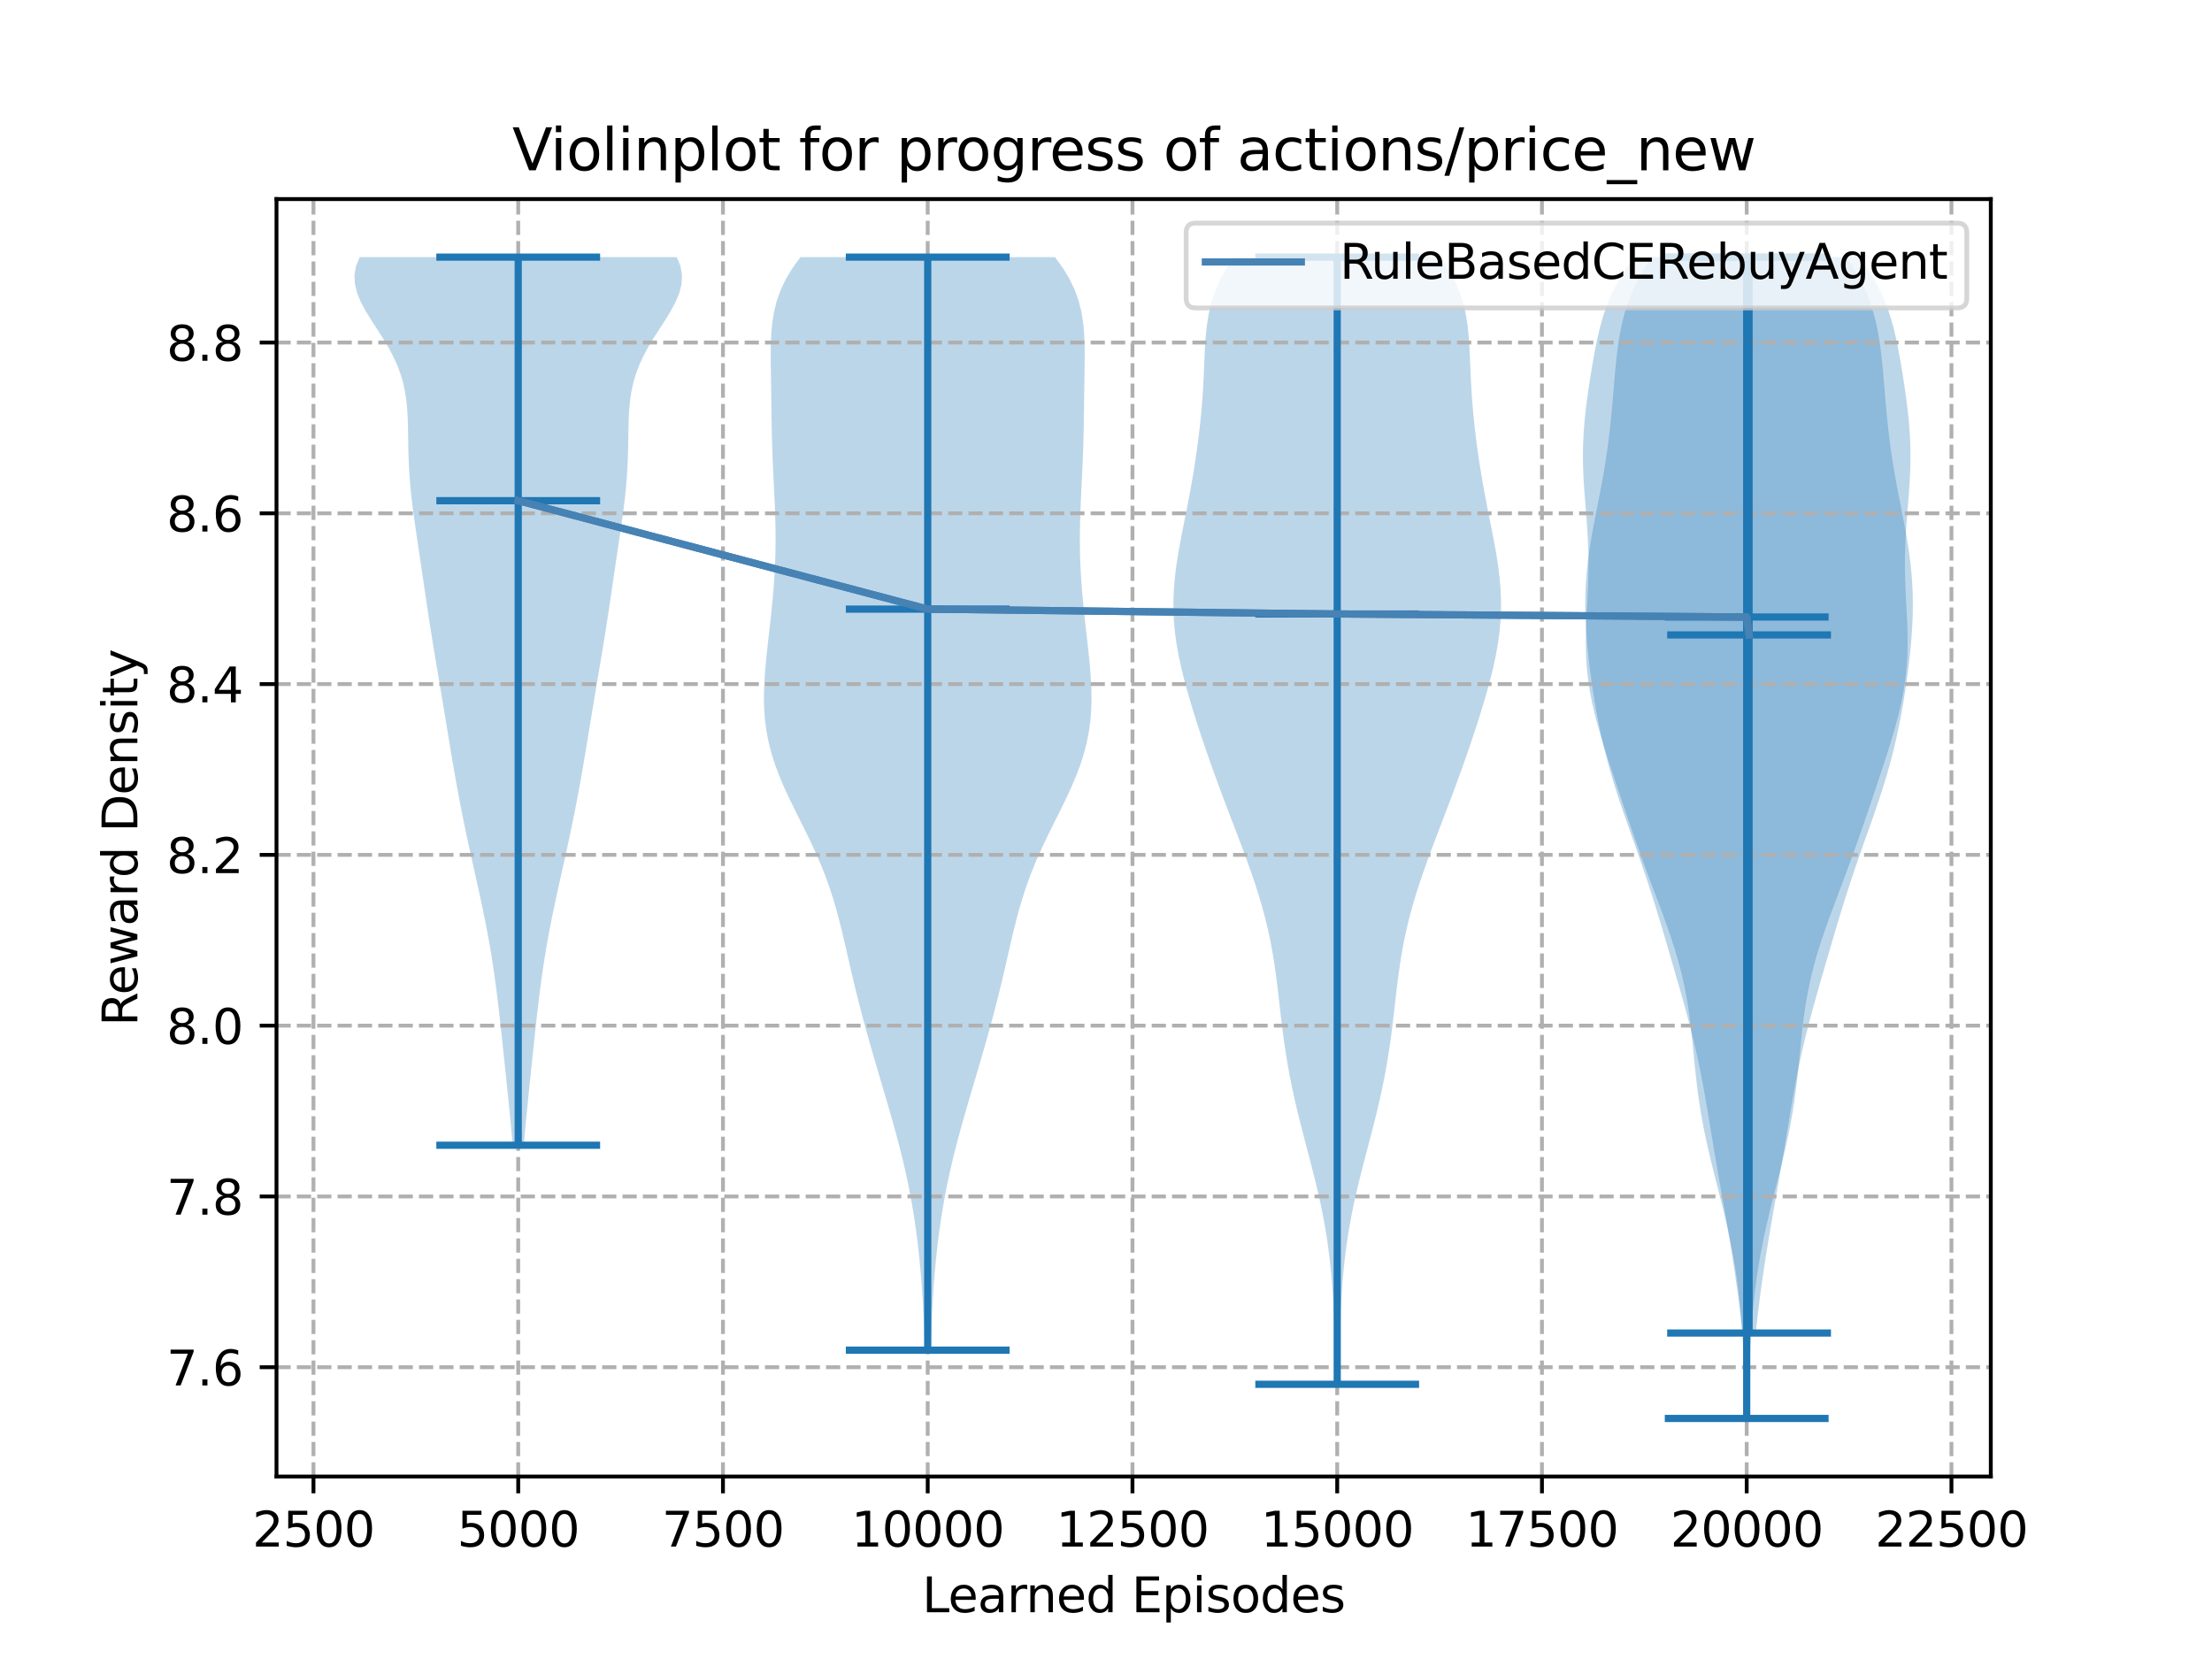 <?xml version="1.0" encoding="utf-8" standalone="no"?>
<!DOCTYPE svg PUBLIC "-//W3C//DTD SVG 1.1//EN"
  "http://www.w3.org/Graphics/SVG/1.1/DTD/svg11.dtd">
<svg xmlns:xlink="http://www.w3.org/1999/xlink" width="460.8pt" height="345.6pt" viewBox="0 0 460.8 345.6" xmlns="http://www.w3.org/2000/svg" version="1.1">
 <defs>
  <style type="text/css">*{stroke-linejoin: round; stroke-linecap: butt}</style>
 </defs>
 <g id="figure_1">
  <g id="patch_1">
   <path d="M 0 345.6 
L 460.8 345.6 
L 460.8 0 
L 0 0 
z
" style="fill: #ffffff"/>
  </g>
  <g id="axes_1">
   <g id="patch_2">
    <path d="M 57.6 307.584 
L 414.72 307.584 
L 414.72 41.472 
L 57.6 41.472 
z
" style="fill: #ffffff"/>
   </g>
   <g id="PolyCollection_1">
    <path d="M 109.113 238.566 
L 106.796 238.566 
L 106.635 236.697 
L 106.465 234.828 
L 106.288 232.96 
L 106.105 231.091 
L 105.917 229.222 
L 105.726 227.354 
L 105.533 225.485 
L 105.339 223.616 
L 105.143 221.748 
L 104.948 219.879 
L 104.751 218.01 
L 104.552 216.142 
L 104.351 214.273 
L 104.146 212.404 
L 103.934 210.536 
L 103.715 208.667 
L 103.485 206.798 
L 103.242 204.93 
L 102.984 203.061 
L 102.71 201.192 
L 102.418 199.324 
L 102.108 197.455 
L 101.779 195.586 
L 101.431 193.718 
L 101.067 191.849 
L 100.687 189.98 
L 100.294 188.112 
L 99.89 186.243 
L 99.479 184.374 
L 99.063 182.506 
L 98.646 180.637 
L 98.23 178.768 
L 97.817 176.9 
L 97.412 175.031 
L 97.014 173.162 
L 96.627 171.294 
L 96.25 169.425 
L 95.884 167.556 
L 95.529 165.688 
L 95.185 163.819 
L 94.85 161.95 
L 94.523 160.082 
L 94.203 158.213 
L 93.889 156.344 
L 93.578 154.476 
L 93.27 152.607 
L 92.963 150.738 
L 92.655 148.87 
L 92.345 147.001 
L 92.034 145.132 
L 91.721 143.264 
L 91.406 141.395 
L 91.091 139.527 
L 90.777 137.658 
L 90.466 135.789 
L 90.159 133.921 
L 89.858 132.052 
L 89.563 130.183 
L 89.275 128.315 
L 88.992 126.446 
L 88.714 124.577 
L 88.44 122.709 
L 88.167 120.84 
L 87.893 118.971 
L 87.617 117.103 
L 87.34 115.234 
L 87.061 113.365 
L 86.783 111.497 
L 86.51 109.628 
L 86.245 107.759 
L 85.996 105.891 
L 85.767 104.022 
L 85.565 102.153 
L 85.395 100.285 
L 85.26 98.416 
L 85.159 96.547 
L 85.091 94.679 
L 85.049 92.81 
L 85.02 90.941 
L 84.989 89.073 
L 84.934 87.204 
L 84.832 85.335 
L 84.656 83.467 
L 84.378 81.598 
L 83.975 79.729 
L 83.425 77.861 
L 82.718 75.992 
L 81.852 74.123 
L 80.842 72.255 
L 79.716 70.386 
L 78.519 68.517 
L 77.313 66.649 
L 76.169 64.78 
L 75.169 62.911 
L 74.396 61.043 
L 73.929 59.174 
L 73.833 57.305 
L 74.157 55.437 
L 74.929 53.568 
L 140.981 53.568 
L 140.981 53.568 
L 141.752 55.437 
L 142.077 57.305 
L 141.981 59.174 
L 141.513 61.043 
L 140.74 62.911 
L 139.74 64.78 
L 138.597 66.649 
L 137.39 68.517 
L 136.194 70.386 
L 135.068 72.255 
L 134.057 74.123 
L 133.192 75.992 
L 132.484 77.861 
L 131.935 79.729 
L 131.531 81.598 
L 131.254 83.467 
L 131.078 85.335 
L 130.975 87.204 
L 130.921 89.073 
L 130.89 90.941 
L 130.861 92.81 
L 130.818 94.679 
L 130.75 96.547 
L 130.65 98.416 
L 130.514 100.285 
L 130.344 102.153 
L 130.142 104.022 
L 129.914 105.891 
L 129.664 107.759 
L 129.4 109.628 
L 129.127 111.497 
L 128.849 113.365 
L 128.57 115.234 
L 128.292 117.103 
L 128.017 118.971 
L 127.743 120.84 
L 127.47 122.709 
L 127.195 124.577 
L 126.918 126.446 
L 126.635 128.315 
L 126.347 130.183 
L 126.052 132.052 
L 125.75 133.921 
L 125.443 135.789 
L 125.132 137.658 
L 124.818 139.527 
L 124.504 141.395 
L 124.189 143.264 
L 123.876 145.132 
L 123.565 147.001 
L 123.255 148.87 
L 122.947 150.738 
L 122.64 152.607 
L 122.331 154.476 
L 122.021 156.344 
L 121.706 158.213 
L 121.386 160.082 
L 121.06 161.95 
L 120.725 163.819 
L 120.38 165.688 
L 120.025 167.556 
L 119.66 169.425 
L 119.283 171.294 
L 118.895 173.162 
L 118.498 175.031 
L 118.092 176.9 
L 117.68 178.768 
L 117.264 180.637 
L 116.846 182.506 
L 116.43 184.374 
L 116.019 186.243 
L 115.616 188.112 
L 115.223 189.98 
L 114.843 191.849 
L 114.478 193.718 
L 114.131 195.586 
L 113.802 197.455 
L 113.491 199.324 
L 113.199 201.192 
L 112.925 203.061 
L 112.668 204.93 
L 112.425 206.798 
L 112.195 208.667 
L 111.975 210.536 
L 111.764 212.404 
L 111.558 214.273 
L 111.357 216.142 
L 111.159 218.01 
L 110.962 219.879 
L 110.766 221.748 
L 110.571 223.616 
L 110.376 225.485 
L 110.183 227.354 
L 109.993 229.222 
L 109.805 231.091 
L 109.622 232.96 
L 109.445 234.828 
L 109.275 236.697 
L 109.113 238.566 
z
" clip-path="url(#p9eeccf4b1b)" style="fill: #1f77b4; fill-opacity: 0.3"/>
   </g>
   <g id="PolyCollection_2">
    <path d="M 193.833 281.257 
L 192.687 281.257 
L 192.606 278.958 
L 192.513 276.658 
L 192.408 274.358 
L 192.286 272.058 
L 192.146 269.758 
L 191.985 267.458 
L 191.8 265.158 
L 191.589 262.858 
L 191.349 260.558 
L 191.079 258.258 
L 190.776 255.959 
L 190.439 253.659 
L 190.065 251.359 
L 189.654 249.059 
L 189.204 246.759 
L 188.715 244.459 
L 188.189 242.159 
L 187.627 239.859 
L 187.033 237.559 
L 186.411 235.26 
L 185.766 232.96 
L 185.104 230.66 
L 184.431 228.36 
L 183.751 226.06 
L 183.071 223.76 
L 182.395 221.46 
L 181.726 219.16 
L 181.068 216.86 
L 180.425 214.561 
L 179.799 212.261 
L 179.193 209.961 
L 178.606 207.661 
L 178.04 205.361 
L 177.492 203.061 
L 176.959 200.761 
L 176.433 198.461 
L 175.903 196.161 
L 175.358 193.861 
L 174.782 191.562 
L 174.162 189.262 
L 173.481 186.962 
L 172.728 184.662 
L 171.895 182.362 
L 170.979 180.062 
L 169.983 177.762 
L 168.919 175.462 
L 167.803 173.162 
L 166.658 170.863 
L 165.511 168.563 
L 164.391 166.263 
L 163.328 163.963 
L 162.351 161.663 
L 161.484 159.363 
L 160.744 157.063 
L 160.145 154.763 
L 159.691 152.463 
L 159.378 150.164 
L 159.199 147.864 
L 159.138 145.564 
L 159.178 143.264 
L 159.298 140.964 
L 159.48 138.664 
L 159.705 136.364 
L 159.955 134.064 
L 160.216 131.764 
L 160.476 129.464 
L 160.724 127.165 
L 160.952 124.865 
L 161.151 122.565 
L 161.316 120.265 
L 161.442 117.965 
L 161.525 115.665 
L 161.565 113.365 
L 161.563 111.065 
L 161.522 108.765 
L 161.45 106.466 
L 161.353 104.166 
L 161.243 101.866 
L 161.129 99.566 
L 161.021 97.266 
L 160.925 94.966 
L 160.847 92.666 
L 160.787 90.366 
L 160.742 88.066 
L 160.708 85.767 
L 160.678 83.467 
L 160.646 81.167 
L 160.61 78.867 
L 160.576 76.567 
L 160.556 74.267 
L 160.574 71.967 
L 160.661 69.667 
L 160.861 67.367 
L 161.22 65.067 
L 161.784 62.768 
L 162.596 60.468 
L 163.686 58.168 
L 165.07 55.868 
L 166.742 53.568 
L 219.778 53.568 
L 219.778 53.568 
L 221.45 55.868 
L 222.834 58.168 
L 223.924 60.468 
L 224.736 62.768 
L 225.3 65.067 
L 225.659 67.367 
L 225.859 69.667 
L 225.946 71.967 
L 225.964 74.267 
L 225.944 76.567 
L 225.91 78.867 
L 225.874 81.167 
L 225.843 83.467 
L 225.812 85.767 
L 225.778 88.066 
L 225.733 90.366 
L 225.673 92.666 
L 225.595 94.966 
L 225.499 97.266 
L 225.391 99.566 
L 225.277 101.866 
L 225.167 104.166 
L 225.07 106.466 
L 224.998 108.765 
L 224.957 111.065 
L 224.955 113.365 
L 224.995 115.665 
L 225.078 117.965 
L 225.204 120.265 
L 225.369 122.565 
L 225.568 124.865 
L 225.796 127.165 
L 226.044 129.464 
L 226.304 131.764 
L 226.565 134.064 
L 226.815 136.364 
L 227.04 138.664 
L 227.222 140.964 
L 227.342 143.264 
L 227.382 145.564 
L 227.321 147.864 
L 227.142 150.164 
L 226.829 152.463 
L 226.375 154.763 
L 225.776 157.063 
L 225.036 159.363 
L 224.169 161.663 
L 223.192 163.963 
L 222.129 166.263 
L 221.009 168.563 
L 219.862 170.863 
L 218.717 173.162 
L 217.601 175.462 
L 216.537 177.762 
L 215.542 180.062 
L 214.625 182.362 
L 213.792 184.662 
L 213.039 186.962 
L 212.358 189.262 
L 211.738 191.562 
L 211.162 193.861 
L 210.617 196.161 
L 210.087 198.461 
L 209.561 200.761 
L 209.028 203.061 
L 208.48 205.361 
L 207.914 207.661 
L 207.328 209.961 
L 206.721 212.261 
L 206.095 214.561 
L 205.452 216.86 
L 204.794 219.16 
L 204.126 221.46 
L 203.449 223.76 
L 202.769 226.06 
L 202.089 228.36 
L 201.416 230.66 
L 200.754 232.96 
L 200.109 235.26 
L 199.487 237.559 
L 198.893 239.859 
L 198.331 242.159 
L 197.805 244.459 
L 197.316 246.759 
L 196.867 249.059 
L 196.455 251.359 
L 196.081 253.659 
L 195.744 255.959 
L 195.441 258.258 
L 195.171 260.558 
L 194.931 262.858 
L 194.72 265.158 
L 194.535 267.458 
L 194.374 269.758 
L 194.234 272.058 
L 194.112 274.358 
L 194.007 276.658 
L 193.914 278.958 
L 193.833 281.257 
z
" clip-path="url(#p9eeccf4b1b)" style="fill: #1f77b4; fill-opacity: 0.3"/>
   </g>
   <g id="PolyCollection_3">
    <path d="M 278.921 288.373 
L 278.21 288.373 
L 278.176 286.001 
L 278.139 283.629 
L 278.094 281.257 
L 278.038 278.886 
L 277.969 276.514 
L 277.88 274.142 
L 277.768 271.77 
L 277.628 269.399 
L 277.455 267.027 
L 277.245 264.655 
L 276.993 262.283 
L 276.696 259.912 
L 276.351 257.54 
L 275.956 255.168 
L 275.512 252.796 
L 275.021 250.424 
L 274.487 248.053 
L 273.917 245.681 
L 273.319 243.309 
L 272.702 240.937 
L 272.078 238.566 
L 271.457 236.194 
L 270.85 233.822 
L 270.265 231.45 
L 269.71 229.079 
L 269.191 226.707 
L 268.713 224.335 
L 268.277 221.963 
L 267.883 219.592 
L 267.529 217.22 
L 267.209 214.848 
L 266.917 212.476 
L 266.641 210.104 
L 266.37 207.733 
L 266.09 205.361 
L 265.788 202.989 
L 265.448 200.617 
L 265.061 198.246 
L 264.615 195.874 
L 264.106 193.502 
L 263.529 191.13 
L 262.887 188.759 
L 262.183 186.387 
L 261.422 184.015 
L 260.615 181.643 
L 259.768 179.272 
L 258.893 176.9 
L 257.999 174.528 
L 257.094 172.156 
L 256.187 169.784 
L 255.285 167.413 
L 254.392 165.041 
L 253.514 162.669 
L 252.654 160.297 
L 251.812 157.926 
L 250.991 155.554 
L 250.191 153.182 
L 249.415 150.81 
L 248.664 148.439 
L 247.942 146.067 
L 247.258 143.695 
L 246.62 141.323 
L 246.039 138.952 
L 245.529 136.58 
L 245.104 134.208 
L 244.775 131.836 
L 244.553 129.464 
L 244.443 127.093 
L 244.448 124.721 
L 244.563 122.349 
L 244.779 119.977 
L 245.083 117.606 
L 245.457 115.234 
L 245.884 112.862 
L 246.342 110.49 
L 246.814 108.119 
L 247.285 105.747 
L 247.743 103.375 
L 248.178 101.003 
L 248.585 98.632 
L 248.964 96.26 
L 249.311 93.888 
L 249.627 91.516 
L 249.911 89.144 
L 250.161 86.773 
L 250.373 84.401 
L 250.548 82.029 
L 250.688 79.657 
L 250.799 77.286 
L 250.898 74.914 
L 251.008 72.542 
L 251.165 70.17 
L 251.409 67.799 
L 251.787 65.427 
L 252.345 63.055 
L 253.122 60.683 
L 254.146 58.312 
L 255.429 55.94 
L 256.962 53.568 
L 300.169 53.568 
L 300.169 53.568 
L 301.702 55.94 
L 302.984 58.312 
L 304.009 60.683 
L 304.786 63.055 
L 305.343 65.427 
L 305.721 67.799 
L 305.965 70.17 
L 306.122 72.542 
L 306.233 74.914 
L 306.332 77.286 
L 306.443 79.657 
L 306.582 82.029 
L 306.757 84.401 
L 306.97 86.773 
L 307.219 89.144 
L 307.503 91.516 
L 307.819 93.888 
L 308.167 96.26 
L 308.545 98.632 
L 308.953 101.003 
L 309.388 103.375 
L 309.845 105.747 
L 310.316 108.119 
L 310.789 110.49 
L 311.247 112.862 
L 311.673 115.234 
L 312.048 117.606 
L 312.351 119.977 
L 312.568 122.349 
L 312.683 124.721 
L 312.687 127.093 
L 312.578 129.464 
L 312.355 131.836 
L 312.027 134.208 
L 311.601 136.58 
L 311.091 138.952 
L 310.511 141.323 
L 309.873 143.695 
L 309.188 146.067 
L 308.467 148.439 
L 307.716 150.81 
L 306.939 153.182 
L 306.139 155.554 
L 305.318 157.926 
L 304.477 160.297 
L 303.616 162.669 
L 302.738 165.041 
L 301.846 167.413 
L 300.943 169.784 
L 300.036 172.156 
L 299.131 174.528 
L 298.237 176.9 
L 297.362 179.272 
L 296.516 181.643 
L 295.708 184.015 
L 294.948 186.387 
L 294.243 188.759 
L 293.601 191.13 
L 293.025 193.502 
L 292.515 195.874 
L 292.07 198.246 
L 291.682 200.617 
L 291.343 202.989 
L 291.04 205.361 
L 290.76 207.733 
L 290.489 210.104 
L 290.214 212.476 
L 289.921 214.848 
L 289.601 217.22 
L 289.247 219.592 
L 288.854 221.963 
L 288.418 224.335 
L 287.939 226.707 
L 287.421 229.079 
L 286.866 231.45 
L 286.281 233.822 
L 285.673 236.194 
L 285.052 238.566 
L 284.428 240.937 
L 283.812 243.309 
L 283.214 245.681 
L 282.643 248.053 
L 282.109 250.424 
L 281.618 252.796 
L 281.174 255.168 
L 280.779 257.54 
L 280.434 259.912 
L 280.137 262.283 
L 279.885 264.655 
L 279.675 267.027 
L 279.503 269.399 
L 279.363 271.77 
L 279.251 274.142 
L 279.162 276.514 
L 279.092 278.886 
L 279.037 281.257 
L 278.992 283.629 
L 278.954 286.001 
L 278.921 288.373 
z
" clip-path="url(#p9eeccf4b1b)" style="fill: #1f77b4; fill-opacity: 0.3"/>
   </g>
   <g id="PolyCollection_4">
    <path d="M 364.244 295.488 
L 363.497 295.488 
L 363.46 293.044 
L 363.417 290.601 
L 363.365 288.157 
L 363.3 285.713 
L 363.217 283.27 
L 363.112 280.826 
L 362.981 278.383 
L 362.819 275.939 
L 362.622 273.495 
L 362.386 271.052 
L 362.107 268.608 
L 361.782 266.164 
L 361.409 263.721 
L 360.988 261.277 
L 360.519 258.833 
L 360.004 256.39 
L 359.45 253.946 
L 358.862 251.503 
L 358.251 249.059 
L 357.628 246.615 
L 357.007 244.172 
L 356.4 241.728 
L 355.821 239.284 
L 355.281 236.841 
L 354.788 234.397 
L 354.347 231.953 
L 353.96 229.51 
L 353.624 227.066 
L 353.331 224.623 
L 353.071 222.179 
L 352.829 219.735 
L 352.589 217.292 
L 352.333 214.848 
L 352.042 212.404 
L 351.7 209.961 
L 351.294 207.517 
L 350.813 205.073 
L 350.252 202.63 
L 349.609 200.186 
L 348.889 197.743 
L 348.101 195.299 
L 347.257 192.855 
L 346.372 190.412 
L 345.461 187.968 
L 344.539 185.524 
L 343.619 183.081 
L 342.709 180.637 
L 341.815 178.193 
L 340.939 175.75 
L 340.082 173.306 
L 339.239 170.863 
L 338.406 168.419 
L 337.581 165.975 
L 336.761 163.532 
L 335.947 161.088 
L 335.143 158.644 
L 334.358 156.201 
L 333.603 153.757 
L 332.893 151.313 
L 332.245 148.87 
L 331.675 146.426 
L 331.198 143.983 
L 330.825 141.539 
L 330.561 139.095 
L 330.405 136.652 
L 330.348 134.208 
L 330.373 131.764 
L 330.459 129.321 
L 330.579 126.877 
L 330.709 124.433 
L 330.821 121.99 
L 330.895 119.546 
L 330.916 117.103 
L 330.878 114.659 
L 330.78 112.215 
L 330.632 109.772 
L 330.449 107.328 
L 330.25 104.884 
L 330.059 102.441 
L 329.899 99.997 
L 329.79 97.553 
L 329.748 95.11 
L 329.784 92.666 
L 329.899 90.223 
L 330.09 87.779 
L 330.346 85.335 
L 330.655 82.892 
L 331.003 80.448 
L 331.381 78.004 
L 331.786 75.561 
L 332.226 73.117 
L 332.719 70.673 
L 333.294 68.23 
L 333.989 65.786 
L 334.843 63.343 
L 335.894 60.899 
L 337.169 58.455 
L 338.682 56.012 
L 340.429 53.568 
L 387.312 53.568 
L 387.312 53.568 
L 389.058 56.012 
L 390.572 58.455 
L 391.847 60.899 
L 392.898 63.343 
L 393.752 65.786 
L 394.446 68.23 
L 395.022 70.673 
L 395.515 73.117 
L 395.955 75.561 
L 396.36 78.004 
L 396.737 80.448 
L 397.086 82.892 
L 397.395 85.335 
L 397.651 87.779 
L 397.842 90.223 
L 397.957 92.666 
L 397.993 95.11 
L 397.951 97.553 
L 397.842 99.997 
L 397.682 102.441 
L 397.491 104.884 
L 397.292 107.328 
L 397.109 109.772 
L 396.96 112.215 
L 396.863 114.659 
L 396.824 117.103 
L 396.846 119.546 
L 396.92 121.99 
L 397.032 124.433 
L 397.161 126.877 
L 397.282 129.321 
L 397.368 131.764 
L 397.393 134.208 
L 397.336 136.652 
L 397.18 139.095 
L 396.916 141.539 
L 396.543 143.983 
L 396.066 146.426 
L 395.496 148.87 
L 394.847 151.313 
L 394.138 153.757 
L 393.383 156.201 
L 392.598 158.644 
L 391.794 161.088 
L 390.98 163.532 
L 390.16 165.975 
L 389.335 168.419 
L 388.502 170.863 
L 387.659 173.306 
L 386.801 175.75 
L 385.926 178.193 
L 385.032 180.637 
L 384.122 183.081 
L 383.202 185.524 
L 382.28 187.968 
L 381.369 190.412 
L 380.484 192.855 
L 379.64 195.299 
L 378.852 197.743 
L 378.132 200.186 
L 377.489 202.63 
L 376.928 205.073 
L 376.447 207.517 
L 376.04 209.961 
L 375.699 212.404 
L 375.408 214.848 
L 375.152 217.292 
L 374.912 219.735 
L 374.67 222.179 
L 374.409 224.623 
L 374.117 227.066 
L 373.781 229.51 
L 373.394 231.953 
L 372.953 234.397 
L 372.46 236.841 
L 371.919 239.284 
L 371.34 241.728 
L 370.734 244.172 
L 370.113 246.615 
L 369.49 249.059 
L 368.879 251.503 
L 368.291 253.946 
L 367.736 256.39 
L 367.222 258.833 
L 366.753 261.277 
L 366.331 263.721 
L 365.959 266.164 
L 365.634 268.608 
L 365.355 271.052 
L 365.119 273.495 
L 364.922 275.939 
L 364.76 278.383 
L 364.628 280.826 
L 364.524 283.27 
L 364.441 285.713 
L 364.376 288.157 
L 364.324 290.601 
L 364.281 293.044 
L 364.244 295.488 
z
" clip-path="url(#p9eeccf4b1b)" style="fill: #1f77b4; fill-opacity: 0.3"/>
   </g>
   <g id="PolyCollection_5">
    <path d="M 365.757 277.7 
L 362.973 277.7 
L 362.735 275.436 
L 362.475 273.172 
L 362.195 270.908 
L 361.895 268.644 
L 361.577 266.38 
L 361.243 264.116 
L 360.893 261.852 
L 360.53 259.588 
L 360.155 257.324 
L 359.77 255.06 
L 359.378 252.796 
L 358.98 250.532 
L 358.581 248.268 
L 358.183 246.004 
L 357.788 243.74 
L 357.399 241.476 
L 357.016 239.212 
L 356.638 236.949 
L 356.263 234.685 
L 355.887 232.421 
L 355.504 230.157 
L 355.109 227.893 
L 354.696 225.629 
L 354.257 223.365 
L 353.79 221.101 
L 353.29 218.837 
L 352.757 216.573 
L 352.193 214.309 
L 351.601 212.045 
L 350.986 209.781 
L 350.354 207.517 
L 349.709 205.253 
L 349.056 202.989 
L 348.4 200.725 
L 347.741 198.461 
L 347.078 196.197 
L 346.41 193.933 
L 345.733 191.669 
L 345.044 189.405 
L 344.339 187.141 
L 343.614 184.878 
L 342.868 182.614 
L 342.101 180.35 
L 341.317 178.086 
L 340.519 175.822 
L 339.715 173.558 
L 338.913 171.294 
L 338.122 169.03 
L 337.352 166.766 
L 336.612 164.502 
L 335.908 162.238 
L 335.248 159.974 
L 334.635 157.71 
L 334.07 155.446 
L 333.551 153.182 
L 333.077 150.918 
L 332.642 148.654 
L 332.245 146.39 
L 331.88 144.126 
L 331.545 141.862 
L 331.24 139.598 
L 330.967 137.334 
L 330.728 135.07 
L 330.529 132.807 
L 330.377 130.543 
L 330.28 128.279 
L 330.243 126.015 
L 330.273 123.751 
L 330.373 121.487 
L 330.545 119.223 
L 330.785 116.959 
L 331.089 114.695 
L 331.447 112.431 
L 331.848 110.167 
L 332.278 107.903 
L 332.722 105.639 
L 333.168 103.375 
L 333.601 101.111 
L 334.012 98.847 
L 334.393 96.583 
L 334.739 94.319 
L 335.049 92.055 
L 335.325 89.791 
L 335.569 87.527 
L 335.787 85.263 
L 335.987 82.999 
L 336.177 80.735 
L 336.368 78.472 
L 336.575 76.208 
L 336.813 73.944 
L 337.105 71.68 
L 337.472 69.416 
L 337.941 67.152 
L 338.537 64.888 
L 339.284 62.624 
L 340.201 60.36 
L 341.298 58.096 
L 342.578 55.832 
L 344.03 53.568 
L 384.7 53.568 
L 384.7 53.568 
L 386.152 55.832 
L 387.432 58.096 
L 388.53 60.36 
L 389.446 62.624 
L 390.193 64.888 
L 390.789 67.152 
L 391.258 69.416 
L 391.626 71.68 
L 391.917 73.944 
L 392.156 76.208 
L 392.362 78.472 
L 392.554 80.735 
L 392.743 82.999 
L 392.943 85.263 
L 393.162 87.527 
L 393.406 89.791 
L 393.681 92.055 
L 393.992 94.319 
L 394.338 96.583 
L 394.719 98.847 
L 395.129 101.111 
L 395.563 103.375 
L 396.008 105.639 
L 396.453 107.903 
L 396.882 110.167 
L 397.283 112.431 
L 397.641 114.695 
L 397.945 116.959 
L 398.185 119.223 
L 398.357 121.487 
L 398.457 123.751 
L 398.487 126.015 
L 398.451 128.279 
L 398.353 130.543 
L 398.201 132.807 
L 398.003 135.07 
L 397.764 137.334 
L 397.49 139.598 
L 397.185 141.862 
L 396.851 144.126 
L 396.486 146.39 
L 396.088 148.654 
L 395.654 150.918 
L 395.179 153.182 
L 394.661 155.446 
L 394.095 157.71 
L 393.482 159.974 
L 392.822 162.238 
L 392.119 164.502 
L 391.378 166.766 
L 390.608 169.03 
L 389.817 171.294 
L 389.015 173.558 
L 388.211 175.822 
L 387.414 178.086 
L 386.629 180.35 
L 385.863 182.614 
L 385.117 184.878 
L 384.392 187.141 
L 383.686 189.405 
L 382.997 191.669 
L 382.32 193.933 
L 381.652 196.197 
L 380.99 198.461 
L 380.33 200.725 
L 379.674 202.989 
L 379.022 205.253 
L 378.377 207.517 
L 377.744 209.781 
L 377.129 212.045 
L 376.537 214.309 
L 375.973 216.573 
L 375.44 218.837 
L 374.941 221.101 
L 374.473 223.365 
L 374.035 225.629 
L 373.621 227.893 
L 373.226 230.157 
L 372.844 232.421 
L 372.468 234.685 
L 372.093 236.949 
L 371.715 239.212 
L 371.332 241.476 
L 370.942 243.74 
L 370.547 246.004 
L 370.149 248.268 
L 369.75 250.532 
L 369.353 252.796 
L 368.96 255.06 
L 368.576 257.324 
L 368.201 259.588 
L 367.837 261.852 
L 367.488 264.116 
L 367.153 266.38 
L 366.836 268.644 
L 366.536 270.908 
L 366.255 273.172 
L 365.996 275.436 
L 365.757 277.7 
z
" clip-path="url(#p9eeccf4b1b)" style="fill: #1f77b4; fill-opacity: 0.3"/>
   </g>
   <g id="matplotlib.axis_1">
    <g id="xtick_1">
     <g id="line2d_1">
      <path d="M 65.302 307.584 
L 65.302 41.472 
" clip-path="url(#p9eeccf4b1b)" style="fill: none; stroke-dasharray: 2.96,1.28; stroke-dashoffset: 0; stroke: #b0b0b0; stroke-width: 0.8"/>
     </g>
     <g id="line2d_2">
      <defs>
       <path id="med02302f77" d="M 0 0 
L 0 3.5 
" style="stroke: #000000; stroke-width: 0.8"/>
      </defs>
      <g>
       <use xlink:href="#med02302f77" x="65.302" y="307.584" style="stroke: #000000; stroke-width: 0.8"/>
      </g>
     </g>
     <g id="text_1">
      <!-- 2500 -->
      <g transform="translate(52.577 322.182)scale(0.1 -0.1)">
       <defs>
        <path id="DejaVuSans-32" d="M 1228 531 
L 3431 531 
L 3431 0 
L 469 0 
L 469 531 
Q 828 903 1448 1529 
Q 2069 2156 2228 2338 
Q 2531 2678 2651 2914 
Q 2772 3150 2772 3378 
Q 2772 3750 2511 3984 
Q 2250 4219 1831 4219 
Q 1534 4219 1204 4116 
Q 875 4013 500 3803 
L 500 4441 
Q 881 4594 1212 4672 
Q 1544 4750 1819 4750 
Q 2544 4750 2975 4387 
Q 3406 4025 3406 3419 
Q 3406 3131 3298 2873 
Q 3191 2616 2906 2266 
Q 2828 2175 2409 1742 
Q 1991 1309 1228 531 
z
" transform="scale(0.016)"/>
        <path id="DejaVuSans-35" d="M 691 4666 
L 3169 4666 
L 3169 4134 
L 1269 4134 
L 1269 2991 
Q 1406 3038 1543 3061 
Q 1681 3084 1819 3084 
Q 2600 3084 3056 2656 
Q 3513 2228 3513 1497 
Q 3513 744 3044 326 
Q 2575 -91 1722 -91 
Q 1428 -91 1123 -41 
Q 819 9 494 109 
L 494 744 
Q 775 591 1075 516 
Q 1375 441 1709 441 
Q 2250 441 2565 725 
Q 2881 1009 2881 1497 
Q 2881 1984 2565 2268 
Q 2250 2553 1709 2553 
Q 1456 2553 1204 2497 
Q 953 2441 691 2322 
L 691 4666 
z
" transform="scale(0.016)"/>
        <path id="DejaVuSans-30" d="M 2034 4250 
Q 1547 4250 1301 3770 
Q 1056 3291 1056 2328 
Q 1056 1369 1301 889 
Q 1547 409 2034 409 
Q 2525 409 2770 889 
Q 3016 1369 3016 2328 
Q 3016 3291 2770 3770 
Q 2525 4250 2034 4250 
z
M 2034 4750 
Q 2819 4750 3233 4129 
Q 3647 3509 3647 2328 
Q 3647 1150 3233 529 
Q 2819 -91 2034 -91 
Q 1250 -91 836 529 
Q 422 1150 422 2328 
Q 422 3509 836 4129 
Q 1250 4750 2034 4750 
z
" transform="scale(0.016)"/>
       </defs>
       <use xlink:href="#DejaVuSans-32"/>
       <use xlink:href="#DejaVuSans-35" x="63.623"/>
       <use xlink:href="#DejaVuSans-30" x="127.246"/>
       <use xlink:href="#DejaVuSans-30" x="190.869"/>
      </g>
     </g>
    </g>
    <g id="xtick_2">
     <g id="line2d_3">
      <path d="M 107.955 307.584 
L 107.955 41.472 
" clip-path="url(#p9eeccf4b1b)" style="fill: none; stroke-dasharray: 2.96,1.28; stroke-dashoffset: 0; stroke: #b0b0b0; stroke-width: 0.8"/>
     </g>
     <g id="line2d_4">
      <g>
       <use xlink:href="#med02302f77" x="107.955" y="307.584" style="stroke: #000000; stroke-width: 0.8"/>
      </g>
     </g>
     <g id="text_2">
      <!-- 5000 -->
      <g transform="translate(95.23 322.182)scale(0.1 -0.1)">
       <use xlink:href="#DejaVuSans-35"/>
       <use xlink:href="#DejaVuSans-30" x="63.623"/>
       <use xlink:href="#DejaVuSans-30" x="127.246"/>
       <use xlink:href="#DejaVuSans-30" x="190.869"/>
      </g>
     </g>
    </g>
    <g id="xtick_3">
     <g id="line2d_5">
      <path d="M 150.607 307.584 
L 150.607 41.472 
" clip-path="url(#p9eeccf4b1b)" style="fill: none; stroke-dasharray: 2.96,1.28; stroke-dashoffset: 0; stroke: #b0b0b0; stroke-width: 0.8"/>
     </g>
     <g id="line2d_6">
      <g>
       <use xlink:href="#med02302f77" x="150.607" y="307.584" style="stroke: #000000; stroke-width: 0.8"/>
      </g>
     </g>
     <g id="text_3">
      <!-- 7500 -->
      <g transform="translate(137.882 322.182)scale(0.1 -0.1)">
       <defs>
        <path id="DejaVuSans-37" d="M 525 4666 
L 3525 4666 
L 3525 4397 
L 1831 0 
L 1172 0 
L 2766 4134 
L 525 4134 
L 525 4666 
z
" transform="scale(0.016)"/>
       </defs>
       <use xlink:href="#DejaVuSans-37"/>
       <use xlink:href="#DejaVuSans-35" x="63.623"/>
       <use xlink:href="#DejaVuSans-30" x="127.246"/>
       <use xlink:href="#DejaVuSans-30" x="190.869"/>
      </g>
     </g>
    </g>
    <g id="xtick_4">
     <g id="line2d_7">
      <path d="M 193.26 307.584 
L 193.26 41.472 
" clip-path="url(#p9eeccf4b1b)" style="fill: none; stroke-dasharray: 2.96,1.28; stroke-dashoffset: 0; stroke: #b0b0b0; stroke-width: 0.8"/>
     </g>
     <g id="line2d_8">
      <g>
       <use xlink:href="#med02302f77" x="193.26" y="307.584" style="stroke: #000000; stroke-width: 0.8"/>
      </g>
     </g>
     <g id="text_4">
      <!-- 10000 -->
      <g transform="translate(177.354 322.182)scale(0.1 -0.1)">
       <defs>
        <path id="DejaVuSans-31" d="M 794 531 
L 1825 531 
L 1825 4091 
L 703 3866 
L 703 4441 
L 1819 4666 
L 2450 4666 
L 2450 531 
L 3481 531 
L 3481 0 
L 794 0 
L 794 531 
z
" transform="scale(0.016)"/>
       </defs>
       <use xlink:href="#DejaVuSans-31"/>
       <use xlink:href="#DejaVuSans-30" x="63.623"/>
       <use xlink:href="#DejaVuSans-30" x="127.246"/>
       <use xlink:href="#DejaVuSans-30" x="190.869"/>
       <use xlink:href="#DejaVuSans-30" x="254.492"/>
      </g>
     </g>
    </g>
    <g id="xtick_5">
     <g id="line2d_9">
      <path d="M 235.913 307.584 
L 235.913 41.472 
" clip-path="url(#p9eeccf4b1b)" style="fill: none; stroke-dasharray: 2.96,1.28; stroke-dashoffset: 0; stroke: #b0b0b0; stroke-width: 0.8"/>
     </g>
     <g id="line2d_10">
      <g>
       <use xlink:href="#med02302f77" x="235.913" y="307.584" style="stroke: #000000; stroke-width: 0.8"/>
      </g>
     </g>
     <g id="text_5">
      <!-- 12500 -->
      <g transform="translate(220.006 322.182)scale(0.1 -0.1)">
       <use xlink:href="#DejaVuSans-31"/>
       <use xlink:href="#DejaVuSans-32" x="63.623"/>
       <use xlink:href="#DejaVuSans-35" x="127.246"/>
       <use xlink:href="#DejaVuSans-30" x="190.869"/>
       <use xlink:href="#DejaVuSans-30" x="254.492"/>
      </g>
     </g>
    </g>
    <g id="xtick_6">
     <g id="line2d_11">
      <path d="M 278.565 307.584 
L 278.565 41.472 
" clip-path="url(#p9eeccf4b1b)" style="fill: none; stroke-dasharray: 2.96,1.28; stroke-dashoffset: 0; stroke: #b0b0b0; stroke-width: 0.8"/>
     </g>
     <g id="line2d_12">
      <g>
       <use xlink:href="#med02302f77" x="278.565" y="307.584" style="stroke: #000000; stroke-width: 0.8"/>
      </g>
     </g>
     <g id="text_6">
      <!-- 15000 -->
      <g transform="translate(262.659 322.182)scale(0.1 -0.1)">
       <use xlink:href="#DejaVuSans-31"/>
       <use xlink:href="#DejaVuSans-35" x="63.623"/>
       <use xlink:href="#DejaVuSans-30" x="127.246"/>
       <use xlink:href="#DejaVuSans-30" x="190.869"/>
       <use xlink:href="#DejaVuSans-30" x="254.492"/>
      </g>
     </g>
    </g>
    <g id="xtick_7">
     <g id="line2d_13">
      <path d="M 321.218 307.584 
L 321.218 41.472 
" clip-path="url(#p9eeccf4b1b)" style="fill: none; stroke-dasharray: 2.96,1.28; stroke-dashoffset: 0; stroke: #b0b0b0; stroke-width: 0.8"/>
     </g>
     <g id="line2d_14">
      <g>
       <use xlink:href="#med02302f77" x="321.218" y="307.584" style="stroke: #000000; stroke-width: 0.8"/>
      </g>
     </g>
     <g id="text_7">
      <!-- 17500 -->
      <g transform="translate(305.312 322.182)scale(0.1 -0.1)">
       <use xlink:href="#DejaVuSans-31"/>
       <use xlink:href="#DejaVuSans-37" x="63.623"/>
       <use xlink:href="#DejaVuSans-35" x="127.246"/>
       <use xlink:href="#DejaVuSans-30" x="190.869"/>
       <use xlink:href="#DejaVuSans-30" x="254.492"/>
      </g>
     </g>
    </g>
    <g id="xtick_8">
     <g id="line2d_15">
      <path d="M 363.87 307.584 
L 363.87 41.472 
" clip-path="url(#p9eeccf4b1b)" style="fill: none; stroke-dasharray: 2.96,1.28; stroke-dashoffset: 0; stroke: #b0b0b0; stroke-width: 0.8"/>
     </g>
     <g id="line2d_16">
      <g>
       <use xlink:href="#med02302f77" x="363.87" y="307.584" style="stroke: #000000; stroke-width: 0.8"/>
      </g>
     </g>
     <g id="text_8">
      <!-- 20000 -->
      <g transform="translate(347.964 322.182)scale(0.1 -0.1)">
       <use xlink:href="#DejaVuSans-32"/>
       <use xlink:href="#DejaVuSans-30" x="63.623"/>
       <use xlink:href="#DejaVuSans-30" x="127.246"/>
       <use xlink:href="#DejaVuSans-30" x="190.869"/>
       <use xlink:href="#DejaVuSans-30" x="254.492"/>
      </g>
     </g>
    </g>
    <g id="xtick_9">
     <g id="line2d_17">
      <path d="M 406.523 307.584 
L 406.523 41.472 
" clip-path="url(#p9eeccf4b1b)" style="fill: none; stroke-dasharray: 2.96,1.28; stroke-dashoffset: 0; stroke: #b0b0b0; stroke-width: 0.8"/>
     </g>
     <g id="line2d_18">
      <g>
       <use xlink:href="#med02302f77" x="406.523" y="307.584" style="stroke: #000000; stroke-width: 0.8"/>
      </g>
     </g>
     <g id="text_9">
      <!-- 22500 -->
      <g transform="translate(390.617 322.182)scale(0.1 -0.1)">
       <use xlink:href="#DejaVuSans-32"/>
       <use xlink:href="#DejaVuSans-32" x="63.623"/>
       <use xlink:href="#DejaVuSans-35" x="127.246"/>
       <use xlink:href="#DejaVuSans-30" x="190.869"/>
       <use xlink:href="#DejaVuSans-30" x="254.492"/>
      </g>
     </g>
    </g>
    <g id="text_10">
     <!-- Learned Episodes -->
     <g transform="translate(192.102 335.861)scale(0.1 -0.1)">
      <defs>
       <path id="DejaVuSans-4c" d="M 628 4666 
L 1259 4666 
L 1259 531 
L 3531 531 
L 3531 0 
L 628 0 
L 628 4666 
z
" transform="scale(0.016)"/>
       <path id="DejaVuSans-65" d="M 3597 1894 
L 3597 1613 
L 953 1613 
Q 991 1019 1311 708 
Q 1631 397 2203 397 
Q 2534 397 2845 478 
Q 3156 559 3463 722 
L 3463 178 
Q 3153 47 2828 -22 
Q 2503 -91 2169 -91 
Q 1331 -91 842 396 
Q 353 884 353 1716 
Q 353 2575 817 3079 
Q 1281 3584 2069 3584 
Q 2775 3584 3186 3129 
Q 3597 2675 3597 1894 
z
M 3022 2063 
Q 3016 2534 2758 2815 
Q 2500 3097 2075 3097 
Q 1594 3097 1305 2825 
Q 1016 2553 972 2059 
L 3022 2063 
z
" transform="scale(0.016)"/>
       <path id="DejaVuSans-61" d="M 2194 1759 
Q 1497 1759 1228 1600 
Q 959 1441 959 1056 
Q 959 750 1161 570 
Q 1363 391 1709 391 
Q 2188 391 2477 730 
Q 2766 1069 2766 1631 
L 2766 1759 
L 2194 1759 
z
M 3341 1997 
L 3341 0 
L 2766 0 
L 2766 531 
Q 2569 213 2275 61 
Q 1981 -91 1556 -91 
Q 1019 -91 701 211 
Q 384 513 384 1019 
Q 384 1609 779 1909 
Q 1175 2209 1959 2209 
L 2766 2209 
L 2766 2266 
Q 2766 2663 2505 2880 
Q 2244 3097 1772 3097 
Q 1472 3097 1187 3025 
Q 903 2953 641 2809 
L 641 3341 
Q 956 3463 1253 3523 
Q 1550 3584 1831 3584 
Q 2591 3584 2966 3190 
Q 3341 2797 3341 1997 
z
" transform="scale(0.016)"/>
       <path id="DejaVuSans-72" d="M 2631 2963 
Q 2534 3019 2420 3045 
Q 2306 3072 2169 3072 
Q 1681 3072 1420 2755 
Q 1159 2438 1159 1844 
L 1159 0 
L 581 0 
L 581 3500 
L 1159 3500 
L 1159 2956 
Q 1341 3275 1631 3429 
Q 1922 3584 2338 3584 
Q 2397 3584 2469 3576 
Q 2541 3569 2628 3553 
L 2631 2963 
z
" transform="scale(0.016)"/>
       <path id="DejaVuSans-6e" d="M 3513 2113 
L 3513 0 
L 2938 0 
L 2938 2094 
Q 2938 2591 2744 2837 
Q 2550 3084 2163 3084 
Q 1697 3084 1428 2787 
Q 1159 2491 1159 1978 
L 1159 0 
L 581 0 
L 581 3500 
L 1159 3500 
L 1159 2956 
Q 1366 3272 1645 3428 
Q 1925 3584 2291 3584 
Q 2894 3584 3203 3211 
Q 3513 2838 3513 2113 
z
" transform="scale(0.016)"/>
       <path id="DejaVuSans-64" d="M 2906 2969 
L 2906 4863 
L 3481 4863 
L 3481 0 
L 2906 0 
L 2906 525 
Q 2725 213 2448 61 
Q 2172 -91 1784 -91 
Q 1150 -91 751 415 
Q 353 922 353 1747 
Q 353 2572 751 3078 
Q 1150 3584 1784 3584 
Q 2172 3584 2448 3432 
Q 2725 3281 2906 2969 
z
M 947 1747 
Q 947 1113 1208 752 
Q 1469 391 1925 391 
Q 2381 391 2643 752 
Q 2906 1113 2906 1747 
Q 2906 2381 2643 2742 
Q 2381 3103 1925 3103 
Q 1469 3103 1208 2742 
Q 947 2381 947 1747 
z
" transform="scale(0.016)"/>
       <path id="DejaVuSans-20" transform="scale(0.016)"/>
       <path id="DejaVuSans-45" d="M 628 4666 
L 3578 4666 
L 3578 4134 
L 1259 4134 
L 1259 2753 
L 3481 2753 
L 3481 2222 
L 1259 2222 
L 1259 531 
L 3634 531 
L 3634 0 
L 628 0 
L 628 4666 
z
" transform="scale(0.016)"/>
       <path id="DejaVuSans-70" d="M 1159 525 
L 1159 -1331 
L 581 -1331 
L 581 3500 
L 1159 3500 
L 1159 2969 
Q 1341 3281 1617 3432 
Q 1894 3584 2278 3584 
Q 2916 3584 3314 3078 
Q 3713 2572 3713 1747 
Q 3713 922 3314 415 
Q 2916 -91 2278 -91 
Q 1894 -91 1617 61 
Q 1341 213 1159 525 
z
M 3116 1747 
Q 3116 2381 2855 2742 
Q 2594 3103 2138 3103 
Q 1681 3103 1420 2742 
Q 1159 2381 1159 1747 
Q 1159 1113 1420 752 
Q 1681 391 2138 391 
Q 2594 391 2855 752 
Q 3116 1113 3116 1747 
z
" transform="scale(0.016)"/>
       <path id="DejaVuSans-69" d="M 603 3500 
L 1178 3500 
L 1178 0 
L 603 0 
L 603 3500 
z
M 603 4863 
L 1178 4863 
L 1178 4134 
L 603 4134 
L 603 4863 
z
" transform="scale(0.016)"/>
       <path id="DejaVuSans-73" d="M 2834 3397 
L 2834 2853 
Q 2591 2978 2328 3040 
Q 2066 3103 1784 3103 
Q 1356 3103 1142 2972 
Q 928 2841 928 2578 
Q 928 2378 1081 2264 
Q 1234 2150 1697 2047 
L 1894 2003 
Q 2506 1872 2764 1633 
Q 3022 1394 3022 966 
Q 3022 478 2636 193 
Q 2250 -91 1575 -91 
Q 1294 -91 989 -36 
Q 684 19 347 128 
L 347 722 
Q 666 556 975 473 
Q 1284 391 1588 391 
Q 1994 391 2212 530 
Q 2431 669 2431 922 
Q 2431 1156 2273 1281 
Q 2116 1406 1581 1522 
L 1381 1569 
Q 847 1681 609 1914 
Q 372 2147 372 2553 
Q 372 3047 722 3315 
Q 1072 3584 1716 3584 
Q 2034 3584 2315 3537 
Q 2597 3491 2834 3397 
z
" transform="scale(0.016)"/>
       <path id="DejaVuSans-6f" d="M 1959 3097 
Q 1497 3097 1228 2736 
Q 959 2375 959 1747 
Q 959 1119 1226 758 
Q 1494 397 1959 397 
Q 2419 397 2687 759 
Q 2956 1122 2956 1747 
Q 2956 2369 2687 2733 
Q 2419 3097 1959 3097 
z
M 1959 3584 
Q 2709 3584 3137 3096 
Q 3566 2609 3566 1747 
Q 3566 888 3137 398 
Q 2709 -91 1959 -91 
Q 1206 -91 779 398 
Q 353 888 353 1747 
Q 353 2609 779 3096 
Q 1206 3584 1959 3584 
z
" transform="scale(0.016)"/>
      </defs>
      <use xlink:href="#DejaVuSans-4c"/>
      <use xlink:href="#DejaVuSans-65" x="53.963"/>
      <use xlink:href="#DejaVuSans-61" x="115.486"/>
      <use xlink:href="#DejaVuSans-72" x="176.766"/>
      <use xlink:href="#DejaVuSans-6e" x="216.129"/>
      <use xlink:href="#DejaVuSans-65" x="279.508"/>
      <use xlink:href="#DejaVuSans-64" x="341.031"/>
      <use xlink:href="#DejaVuSans-20" x="404.508"/>
      <use xlink:href="#DejaVuSans-45" x="436.295"/>
      <use xlink:href="#DejaVuSans-70" x="499.479"/>
      <use xlink:href="#DejaVuSans-69" x="562.955"/>
      <use xlink:href="#DejaVuSans-73" x="590.738"/>
      <use xlink:href="#DejaVuSans-6f" x="642.838"/>
      <use xlink:href="#DejaVuSans-64" x="704.02"/>
      <use xlink:href="#DejaVuSans-65" x="767.496"/>
      <use xlink:href="#DejaVuSans-73" x="829.02"/>
     </g>
    </g>
   </g>
   <g id="matplotlib.axis_2">
    <g id="ytick_1">
     <g id="line2d_19">
      <path d="M 57.6 284.815 
L 414.72 284.815 
" clip-path="url(#p9eeccf4b1b)" style="fill: none; stroke-dasharray: 2.96,1.28; stroke-dashoffset: 0; stroke: #b0b0b0; stroke-width: 0.8"/>
     </g>
     <g id="line2d_20">
      <defs>
       <path id="m30da25c455" d="M 0 0 
L -3.5 0 
" style="stroke: #000000; stroke-width: 0.8"/>
      </defs>
      <g>
       <use xlink:href="#m30da25c455" x="57.6" y="284.815" style="stroke: #000000; stroke-width: 0.8"/>
      </g>
     </g>
     <g id="text_11">
      <!-- 7.6 -->
      <g transform="translate(34.697 288.614)scale(0.1 -0.1)">
       <defs>
        <path id="DejaVuSans-2e" d="M 684 794 
L 1344 794 
L 1344 0 
L 684 0 
L 684 794 
z
" transform="scale(0.016)"/>
        <path id="DejaVuSans-36" d="M 2113 2584 
Q 1688 2584 1439 2293 
Q 1191 2003 1191 1497 
Q 1191 994 1439 701 
Q 1688 409 2113 409 
Q 2538 409 2786 701 
Q 3034 994 3034 1497 
Q 3034 2003 2786 2293 
Q 2538 2584 2113 2584 
z
M 3366 4563 
L 3366 3988 
Q 3128 4100 2886 4159 
Q 2644 4219 2406 4219 
Q 1781 4219 1451 3797 
Q 1122 3375 1075 2522 
Q 1259 2794 1537 2939 
Q 1816 3084 2150 3084 
Q 2853 3084 3261 2657 
Q 3669 2231 3669 1497 
Q 3669 778 3244 343 
Q 2819 -91 2113 -91 
Q 1303 -91 875 529 
Q 447 1150 447 2328 
Q 447 3434 972 4092 
Q 1497 4750 2381 4750 
Q 2619 4750 2861 4703 
Q 3103 4656 3366 4563 
z
" transform="scale(0.016)"/>
       </defs>
       <use xlink:href="#DejaVuSans-37"/>
       <use xlink:href="#DejaVuSans-2e" x="63.623"/>
       <use xlink:href="#DejaVuSans-36" x="95.41"/>
      </g>
     </g>
    </g>
    <g id="ytick_2">
     <g id="line2d_21">
      <path d="M 57.6 249.239 
L 414.72 249.239 
" clip-path="url(#p9eeccf4b1b)" style="fill: none; stroke-dasharray: 2.96,1.28; stroke-dashoffset: 0; stroke: #b0b0b0; stroke-width: 0.8"/>
     </g>
     <g id="line2d_22">
      <g>
       <use xlink:href="#m30da25c455" x="57.6" y="249.239" style="stroke: #000000; stroke-width: 0.8"/>
      </g>
     </g>
     <g id="text_12">
      <!-- 7.8 -->
      <g transform="translate(34.697 253.038)scale(0.1 -0.1)">
       <defs>
        <path id="DejaVuSans-38" d="M 2034 2216 
Q 1584 2216 1326 1975 
Q 1069 1734 1069 1313 
Q 1069 891 1326 650 
Q 1584 409 2034 409 
Q 2484 409 2743 651 
Q 3003 894 3003 1313 
Q 3003 1734 2745 1975 
Q 2488 2216 2034 2216 
z
M 1403 2484 
Q 997 2584 770 2862 
Q 544 3141 544 3541 
Q 544 4100 942 4425 
Q 1341 4750 2034 4750 
Q 2731 4750 3128 4425 
Q 3525 4100 3525 3541 
Q 3525 3141 3298 2862 
Q 3072 2584 2669 2484 
Q 3125 2378 3379 2068 
Q 3634 1759 3634 1313 
Q 3634 634 3220 271 
Q 2806 -91 2034 -91 
Q 1263 -91 848 271 
Q 434 634 434 1313 
Q 434 1759 690 2068 
Q 947 2378 1403 2484 
z
M 1172 3481 
Q 1172 3119 1398 2916 
Q 1625 2713 2034 2713 
Q 2441 2713 2670 2916 
Q 2900 3119 2900 3481 
Q 2900 3844 2670 4047 
Q 2441 4250 2034 4250 
Q 1625 4250 1398 4047 
Q 1172 3844 1172 3481 
z
" transform="scale(0.016)"/>
       </defs>
       <use xlink:href="#DejaVuSans-37"/>
       <use xlink:href="#DejaVuSans-2e" x="63.623"/>
       <use xlink:href="#DejaVuSans-38" x="95.41"/>
      </g>
     </g>
    </g>
    <g id="ytick_3">
     <g id="line2d_23">
      <path d="M 57.6 213.662 
L 414.72 213.662 
" clip-path="url(#p9eeccf4b1b)" style="fill: none; stroke-dasharray: 2.96,1.28; stroke-dashoffset: 0; stroke: #b0b0b0; stroke-width: 0.8"/>
     </g>
     <g id="line2d_24">
      <g>
       <use xlink:href="#m30da25c455" x="57.6" y="213.662" style="stroke: #000000; stroke-width: 0.8"/>
      </g>
     </g>
     <g id="text_13">
      <!-- 8.0 -->
      <g transform="translate(34.697 217.461)scale(0.1 -0.1)">
       <use xlink:href="#DejaVuSans-38"/>
       <use xlink:href="#DejaVuSans-2e" x="63.623"/>
       <use xlink:href="#DejaVuSans-30" x="95.41"/>
      </g>
     </g>
    </g>
    <g id="ytick_4">
     <g id="line2d_25">
      <path d="M 57.6 178.086 
L 414.72 178.086 
" clip-path="url(#p9eeccf4b1b)" style="fill: none; stroke-dasharray: 2.96,1.28; stroke-dashoffset: 0; stroke: #b0b0b0; stroke-width: 0.8"/>
     </g>
     <g id="line2d_26">
      <g>
       <use xlink:href="#m30da25c455" x="57.6" y="178.086" style="stroke: #000000; stroke-width: 0.8"/>
      </g>
     </g>
     <g id="text_14">
      <!-- 8.2 -->
      <g transform="translate(34.697 181.885)scale(0.1 -0.1)">
       <use xlink:href="#DejaVuSans-38"/>
       <use xlink:href="#DejaVuSans-2e" x="63.623"/>
       <use xlink:href="#DejaVuSans-32" x="95.41"/>
      </g>
     </g>
    </g>
    <g id="ytick_5">
     <g id="line2d_27">
      <path d="M 57.6 142.509 
L 414.72 142.509 
" clip-path="url(#p9eeccf4b1b)" style="fill: none; stroke-dasharray: 2.96,1.28; stroke-dashoffset: 0; stroke: #b0b0b0; stroke-width: 0.8"/>
     </g>
     <g id="line2d_28">
      <g>
       <use xlink:href="#m30da25c455" x="57.6" y="142.509" style="stroke: #000000; stroke-width: 0.8"/>
      </g>
     </g>
     <g id="text_15">
      <!-- 8.4 -->
      <g transform="translate(34.697 146.308)scale(0.1 -0.1)">
       <defs>
        <path id="DejaVuSans-34" d="M 2419 4116 
L 825 1625 
L 2419 1625 
L 2419 4116 
z
M 2253 4666 
L 3047 4666 
L 3047 1625 
L 3713 1625 
L 3713 1100 
L 3047 1100 
L 3047 0 
L 2419 0 
L 2419 1100 
L 313 1100 
L 313 1709 
L 2253 4666 
z
" transform="scale(0.016)"/>
       </defs>
       <use xlink:href="#DejaVuSans-38"/>
       <use xlink:href="#DejaVuSans-2e" x="63.623"/>
       <use xlink:href="#DejaVuSans-34" x="95.41"/>
      </g>
     </g>
    </g>
    <g id="ytick_6">
     <g id="line2d_29">
      <path d="M 57.6 106.933 
L 414.72 106.933 
" clip-path="url(#p9eeccf4b1b)" style="fill: none; stroke-dasharray: 2.96,1.28; stroke-dashoffset: 0; stroke: #b0b0b0; stroke-width: 0.8"/>
     </g>
     <g id="line2d_30">
      <g>
       <use xlink:href="#m30da25c455" x="57.6" y="106.933" style="stroke: #000000; stroke-width: 0.8"/>
      </g>
     </g>
     <g id="text_16">
      <!-- 8.6 -->
      <g transform="translate(34.697 110.732)scale(0.1 -0.1)">
       <use xlink:href="#DejaVuSans-38"/>
       <use xlink:href="#DejaVuSans-2e" x="63.623"/>
       <use xlink:href="#DejaVuSans-36" x="95.41"/>
      </g>
     </g>
    </g>
    <g id="ytick_7">
     <g id="line2d_31">
      <path d="M 57.6 71.356 
L 414.72 71.356 
" clip-path="url(#p9eeccf4b1b)" style="fill: none; stroke-dasharray: 2.96,1.28; stroke-dashoffset: 0; stroke: #b0b0b0; stroke-width: 0.8"/>
     </g>
     <g id="line2d_32">
      <g>
       <use xlink:href="#m30da25c455" x="57.6" y="71.356" style="stroke: #000000; stroke-width: 0.8"/>
      </g>
     </g>
     <g id="text_17">
      <!-- 8.8 -->
      <g transform="translate(34.697 75.155)scale(0.1 -0.1)">
       <use xlink:href="#DejaVuSans-38"/>
       <use xlink:href="#DejaVuSans-2e" x="63.623"/>
       <use xlink:href="#DejaVuSans-38" x="95.41"/>
      </g>
     </g>
    </g>
    <g id="text_18">
     <!-- Reward Density -->
     <g transform="translate(28.617 213.747)rotate(-90)scale(0.1 -0.1)">
      <defs>
       <path id="DejaVuSans-52" d="M 2841 2188 
Q 3044 2119 3236 1894 
Q 3428 1669 3622 1275 
L 4263 0 
L 3584 0 
L 2988 1197 
Q 2756 1666 2539 1819 
Q 2322 1972 1947 1972 
L 1259 1972 
L 1259 0 
L 628 0 
L 628 4666 
L 2053 4666 
Q 2853 4666 3247 4331 
Q 3641 3997 3641 3322 
Q 3641 2881 3436 2590 
Q 3231 2300 2841 2188 
z
M 1259 4147 
L 1259 2491 
L 2053 2491 
Q 2509 2491 2742 2702 
Q 2975 2913 2975 3322 
Q 2975 3731 2742 3939 
Q 2509 4147 2053 4147 
L 1259 4147 
z
" transform="scale(0.016)"/>
       <path id="DejaVuSans-77" d="M 269 3500 
L 844 3500 
L 1563 769 
L 2278 3500 
L 2956 3500 
L 3675 769 
L 4391 3500 
L 4966 3500 
L 4050 0 
L 3372 0 
L 2619 2869 
L 1863 0 
L 1184 0 
L 269 3500 
z
" transform="scale(0.016)"/>
       <path id="DejaVuSans-44" d="M 1259 4147 
L 1259 519 
L 2022 519 
Q 2988 519 3436 956 
Q 3884 1394 3884 2338 
Q 3884 3275 3436 3711 
Q 2988 4147 2022 4147 
L 1259 4147 
z
M 628 4666 
L 1925 4666 
Q 3281 4666 3915 4102 
Q 4550 3538 4550 2338 
Q 4550 1131 3912 565 
Q 3275 0 1925 0 
L 628 0 
L 628 4666 
z
" transform="scale(0.016)"/>
       <path id="DejaVuSans-74" d="M 1172 4494 
L 1172 3500 
L 2356 3500 
L 2356 3053 
L 1172 3053 
L 1172 1153 
Q 1172 725 1289 603 
Q 1406 481 1766 481 
L 2356 481 
L 2356 0 
L 1766 0 
Q 1100 0 847 248 
Q 594 497 594 1153 
L 594 3053 
L 172 3053 
L 172 3500 
L 594 3500 
L 594 4494 
L 1172 4494 
z
" transform="scale(0.016)"/>
       <path id="DejaVuSans-79" d="M 2059 -325 
Q 1816 -950 1584 -1140 
Q 1353 -1331 966 -1331 
L 506 -1331 
L 506 -850 
L 844 -850 
Q 1081 -850 1212 -737 
Q 1344 -625 1503 -206 
L 1606 56 
L 191 3500 
L 800 3500 
L 1894 763 
L 2988 3500 
L 3597 3500 
L 2059 -325 
z
" transform="scale(0.016)"/>
      </defs>
      <use xlink:href="#DejaVuSans-52"/>
      <use xlink:href="#DejaVuSans-65" x="64.982"/>
      <use xlink:href="#DejaVuSans-77" x="126.506"/>
      <use xlink:href="#DejaVuSans-61" x="208.293"/>
      <use xlink:href="#DejaVuSans-72" x="269.572"/>
      <use xlink:href="#DejaVuSans-64" x="308.936"/>
      <use xlink:href="#DejaVuSans-20" x="372.412"/>
      <use xlink:href="#DejaVuSans-44" x="404.199"/>
      <use xlink:href="#DejaVuSans-65" x="481.201"/>
      <use xlink:href="#DejaVuSans-6e" x="542.725"/>
      <use xlink:href="#DejaVuSans-73" x="606.104"/>
      <use xlink:href="#DejaVuSans-69" x="658.203"/>
      <use xlink:href="#DejaVuSans-74" x="685.986"/>
      <use xlink:href="#DejaVuSans-79" x="725.195"/>
     </g>
    </g>
   </g>
   <g id="LineCollection_1">
    <path d="M 90.894 104.307 
L 125.016 104.307 
" clip-path="url(#p9eeccf4b1b)" style="fill: none; stroke: #1f77b4; stroke-width: 1.5"/>
    <path d="M 176.199 126.891 
L 210.321 126.891 
" clip-path="url(#p9eeccf4b1b)" style="fill: none; stroke: #1f77b4; stroke-width: 1.5"/>
    <path d="M 261.504 127.909 
L 295.626 127.909 
" clip-path="url(#p9eeccf4b1b)" style="fill: none; stroke: #1f77b4; stroke-width: 1.5"/>
    <path d="M 346.809 128.528 
L 380.931 128.528 
" clip-path="url(#p9eeccf4b1b)" style="fill: none; stroke: #1f77b4; stroke-width: 1.5"/>
    <path d="M 347.304 132.27 
L 381.426 132.27 
" clip-path="url(#p9eeccf4b1b)" style="fill: none; stroke: #1f77b4; stroke-width: 1.5"/>
   </g>
   <g id="LineCollection_2">
    <path d="M 90.894 53.568 
L 125.016 53.568 
" clip-path="url(#p9eeccf4b1b)" style="fill: none; stroke: #1f77b4; stroke-width: 1.5"/>
    <path d="M 176.199 53.568 
L 210.321 53.568 
" clip-path="url(#p9eeccf4b1b)" style="fill: none; stroke: #1f77b4; stroke-width: 1.5"/>
    <path d="M 261.504 53.568 
L 295.626 53.568 
" clip-path="url(#p9eeccf4b1b)" style="fill: none; stroke: #1f77b4; stroke-width: 1.5"/>
    <path d="M 346.809 53.568 
L 380.931 53.568 
" clip-path="url(#p9eeccf4b1b)" style="fill: none; stroke: #1f77b4; stroke-width: 1.5"/>
    <path d="M 347.304 53.568 
L 381.426 53.568 
" clip-path="url(#p9eeccf4b1b)" style="fill: none; stroke: #1f77b4; stroke-width: 1.5"/>
   </g>
   <g id="LineCollection_3">
    <path d="M 90.894 238.566 
L 125.016 238.566 
" clip-path="url(#p9eeccf4b1b)" style="fill: none; stroke: #1f77b4; stroke-width: 1.5"/>
    <path d="M 176.199 281.257 
L 210.321 281.257 
" clip-path="url(#p9eeccf4b1b)" style="fill: none; stroke: #1f77b4; stroke-width: 1.5"/>
    <path d="M 261.504 288.373 
L 295.626 288.373 
" clip-path="url(#p9eeccf4b1b)" style="fill: none; stroke: #1f77b4; stroke-width: 1.5"/>
    <path d="M 346.809 295.488 
L 380.931 295.488 
" clip-path="url(#p9eeccf4b1b)" style="fill: none; stroke: #1f77b4; stroke-width: 1.5"/>
    <path d="M 347.304 277.7 
L 381.426 277.7 
" clip-path="url(#p9eeccf4b1b)" style="fill: none; stroke: #1f77b4; stroke-width: 1.5"/>
   </g>
   <g id="LineCollection_4">
    <path d="M 107.955 238.566 
L 107.955 53.568 
" clip-path="url(#p9eeccf4b1b)" style="fill: none; stroke: #1f77b4; stroke-width: 1.5"/>
    <path d="M 193.26 281.257 
L 193.26 53.568 
" clip-path="url(#p9eeccf4b1b)" style="fill: none; stroke: #1f77b4; stroke-width: 1.5"/>
    <path d="M 278.565 288.373 
L 278.565 53.568 
" clip-path="url(#p9eeccf4b1b)" style="fill: none; stroke: #1f77b4; stroke-width: 1.5"/>
    <path d="M 363.87 295.488 
L 363.87 53.568 
" clip-path="url(#p9eeccf4b1b)" style="fill: none; stroke: #1f77b4; stroke-width: 1.5"/>
    <path d="M 364.365 277.7 
L 364.365 53.568 
" clip-path="url(#p9eeccf4b1b)" style="fill: none; stroke: #1f77b4; stroke-width: 1.5"/>
   </g>
   <g id="line2d_33">
    <path d="M 107.955 104.307 
L 193.26 126.891 
L 278.565 127.909 
L 363.87 128.528 
L 364.365 132.27 
" clip-path="url(#p9eeccf4b1b)" style="fill: none; stroke: #4682b4; stroke-width: 1.5; stroke-linecap: square"/>
   </g>
   <g id="line2d_34">
    <path d="M 107.955 104.307 
L 193.26 126.891 
L 278.565 127.909 
L 363.87 128.528 
L 364.365 132.27 
" clip-path="url(#p9eeccf4b1b)" style="fill: none; stroke: #4682b4; stroke-width: 1.5; stroke-linecap: square"/>
   </g>
   <g id="patch_3">
    <path d="M 57.6 307.584 
L 57.6 41.472 
" style="fill: none; stroke: #000000; stroke-width: 0.8; stroke-linejoin: miter; stroke-linecap: square"/>
   </g>
   <g id="patch_4">
    <path d="M 414.72 307.584 
L 414.72 41.472 
" style="fill: none; stroke: #000000; stroke-width: 0.8; stroke-linejoin: miter; stroke-linecap: square"/>
   </g>
   <g id="patch_5">
    <path d="M 57.6 307.584 
L 414.72 307.584 
" style="fill: none; stroke: #000000; stroke-width: 0.8; stroke-linejoin: miter; stroke-linecap: square"/>
   </g>
   <g id="patch_6">
    <path d="M 57.6 41.472 
L 414.72 41.472 
" style="fill: none; stroke: #000000; stroke-width: 0.8; stroke-linejoin: miter; stroke-linecap: square"/>
   </g>
   <g id="text_19">
    <!-- Violinplot for progress of actions/price_new -->
    <g transform="translate(106.71 35.472)scale(0.12 -0.12)">
     <defs>
      <path id="DejaVuSans-56" d="M 1831 0 
L 50 4666 
L 709 4666 
L 2188 738 
L 3669 4666 
L 4325 4666 
L 2547 0 
L 1831 0 
z
" transform="scale(0.016)"/>
      <path id="DejaVuSans-6c" d="M 603 4863 
L 1178 4863 
L 1178 0 
L 603 0 
L 603 4863 
z
" transform="scale(0.016)"/>
      <path id="DejaVuSans-66" d="M 2375 4863 
L 2375 4384 
L 1825 4384 
Q 1516 4384 1395 4259 
Q 1275 4134 1275 3809 
L 1275 3500 
L 2222 3500 
L 2222 3053 
L 1275 3053 
L 1275 0 
L 697 0 
L 697 3053 
L 147 3053 
L 147 3500 
L 697 3500 
L 697 3744 
Q 697 4328 969 4595 
Q 1241 4863 1831 4863 
L 2375 4863 
z
" transform="scale(0.016)"/>
      <path id="DejaVuSans-67" d="M 2906 1791 
Q 2906 2416 2648 2759 
Q 2391 3103 1925 3103 
Q 1463 3103 1205 2759 
Q 947 2416 947 1791 
Q 947 1169 1205 825 
Q 1463 481 1925 481 
Q 2391 481 2648 825 
Q 2906 1169 2906 1791 
z
M 3481 434 
Q 3481 -459 3084 -895 
Q 2688 -1331 1869 -1331 
Q 1566 -1331 1297 -1286 
Q 1028 -1241 775 -1147 
L 775 -588 
Q 1028 -725 1275 -790 
Q 1522 -856 1778 -856 
Q 2344 -856 2625 -561 
Q 2906 -266 2906 331 
L 2906 616 
Q 2728 306 2450 153 
Q 2172 0 1784 0 
Q 1141 0 747 490 
Q 353 981 353 1791 
Q 353 2603 747 3093 
Q 1141 3584 1784 3584 
Q 2172 3584 2450 3431 
Q 2728 3278 2906 2969 
L 2906 3500 
L 3481 3500 
L 3481 434 
z
" transform="scale(0.016)"/>
      <path id="DejaVuSans-63" d="M 3122 3366 
L 3122 2828 
Q 2878 2963 2633 3030 
Q 2388 3097 2138 3097 
Q 1578 3097 1268 2742 
Q 959 2388 959 1747 
Q 959 1106 1268 751 
Q 1578 397 2138 397 
Q 2388 397 2633 464 
Q 2878 531 3122 666 
L 3122 134 
Q 2881 22 2623 -34 
Q 2366 -91 2075 -91 
Q 1284 -91 818 406 
Q 353 903 353 1747 
Q 353 2603 823 3093 
Q 1294 3584 2113 3584 
Q 2378 3584 2631 3529 
Q 2884 3475 3122 3366 
z
" transform="scale(0.016)"/>
      <path id="DejaVuSans-2f" d="M 1625 4666 
L 2156 4666 
L 531 -594 
L 0 -594 
L 1625 4666 
z
" transform="scale(0.016)"/>
      <path id="DejaVuSans-5f" d="M 3263 -1063 
L 3263 -1509 
L -63 -1509 
L -63 -1063 
L 3263 -1063 
z
" transform="scale(0.016)"/>
     </defs>
     <use xlink:href="#DejaVuSans-56"/>
     <use xlink:href="#DejaVuSans-69" x="66.158"/>
     <use xlink:href="#DejaVuSans-6f" x="93.941"/>
     <use xlink:href="#DejaVuSans-6c" x="155.123"/>
     <use xlink:href="#DejaVuSans-69" x="182.906"/>
     <use xlink:href="#DejaVuSans-6e" x="210.689"/>
     <use xlink:href="#DejaVuSans-70" x="274.068"/>
     <use xlink:href="#DejaVuSans-6c" x="337.545"/>
     <use xlink:href="#DejaVuSans-6f" x="365.328"/>
     <use xlink:href="#DejaVuSans-74" x="426.51"/>
     <use xlink:href="#DejaVuSans-20" x="465.719"/>
     <use xlink:href="#DejaVuSans-66" x="497.506"/>
     <use xlink:href="#DejaVuSans-6f" x="532.711"/>
     <use xlink:href="#DejaVuSans-72" x="593.893"/>
     <use xlink:href="#DejaVuSans-20" x="635.006"/>
     <use xlink:href="#DejaVuSans-70" x="666.793"/>
     <use xlink:href="#DejaVuSans-72" x="730.27"/>
     <use xlink:href="#DejaVuSans-6f" x="769.133"/>
     <use xlink:href="#DejaVuSans-67" x="830.314"/>
     <use xlink:href="#DejaVuSans-72" x="893.791"/>
     <use xlink:href="#DejaVuSans-65" x="932.654"/>
     <use xlink:href="#DejaVuSans-73" x="994.178"/>
     <use xlink:href="#DejaVuSans-73" x="1046.277"/>
     <use xlink:href="#DejaVuSans-20" x="1098.377"/>
     <use xlink:href="#DejaVuSans-6f" x="1130.164"/>
     <use xlink:href="#DejaVuSans-66" x="1191.346"/>
     <use xlink:href="#DejaVuSans-20" x="1226.551"/>
     <use xlink:href="#DejaVuSans-61" x="1258.338"/>
     <use xlink:href="#DejaVuSans-63" x="1319.617"/>
     <use xlink:href="#DejaVuSans-74" x="1374.598"/>
     <use xlink:href="#DejaVuSans-69" x="1413.807"/>
     <use xlink:href="#DejaVuSans-6f" x="1441.59"/>
     <use xlink:href="#DejaVuSans-6e" x="1502.771"/>
     <use xlink:href="#DejaVuSans-73" x="1566.15"/>
     <use xlink:href="#DejaVuSans-2f" x="1618.25"/>
     <use xlink:href="#DejaVuSans-70" x="1651.941"/>
     <use xlink:href="#DejaVuSans-72" x="1715.418"/>
     <use xlink:href="#DejaVuSans-69" x="1756.531"/>
     <use xlink:href="#DejaVuSans-63" x="1784.314"/>
     <use xlink:href="#DejaVuSans-65" x="1839.295"/>
     <use xlink:href="#DejaVuSans-5f" x="1900.818"/>
     <use xlink:href="#DejaVuSans-6e" x="1950.818"/>
     <use xlink:href="#DejaVuSans-65" x="2014.197"/>
     <use xlink:href="#DejaVuSans-77" x="2075.721"/>
    </g>
   </g>
   <g id="legend_1">
    <g id="patch_7">
     <path d="M 249.095 64.15 
L 407.72 64.15 
Q 409.72 64.15 409.72 62.15 
L 409.72 48.472 
Q 409.72 46.472 407.72 46.472 
L 249.095 46.472 
Q 247.095 46.472 247.095 48.472 
L 247.095 62.15 
Q 247.095 64.15 249.095 64.15 
z
" style="fill: #ffffff; opacity: 0.8; stroke: #cccccc; stroke-linejoin: miter"/>
    </g>
    <g id="line2d_35">
     <path d="M 251.095 54.57 
L 261.095 54.57 
L 271.095 54.57 
" style="fill: none; stroke: #4682b4; stroke-width: 1.5; stroke-linecap: square"/>
    </g>
    <g id="text_20">
     <!-- RuleBasedCERebuyAgent -->
     <g transform="translate(279.095 58.07)scale(0.1 -0.1)">
      <defs>
       <path id="DejaVuSans-75" d="M 544 1381 
L 544 3500 
L 1119 3500 
L 1119 1403 
Q 1119 906 1312 657 
Q 1506 409 1894 409 
Q 2359 409 2629 706 
Q 2900 1003 2900 1516 
L 2900 3500 
L 3475 3500 
L 3475 0 
L 2900 0 
L 2900 538 
Q 2691 219 2414 64 
Q 2138 -91 1772 -91 
Q 1169 -91 856 284 
Q 544 659 544 1381 
z
M 1991 3584 
L 1991 3584 
z
" transform="scale(0.016)"/>
       <path id="DejaVuSans-42" d="M 1259 2228 
L 1259 519 
L 2272 519 
Q 2781 519 3026 730 
Q 3272 941 3272 1375 
Q 3272 1813 3026 2020 
Q 2781 2228 2272 2228 
L 1259 2228 
z
M 1259 4147 
L 1259 2741 
L 2194 2741 
Q 2656 2741 2882 2914 
Q 3109 3088 3109 3444 
Q 3109 3797 2882 3972 
Q 2656 4147 2194 4147 
L 1259 4147 
z
M 628 4666 
L 2241 4666 
Q 2963 4666 3353 4366 
Q 3744 4066 3744 3513 
Q 3744 3084 3544 2831 
Q 3344 2578 2956 2516 
Q 3422 2416 3680 2098 
Q 3938 1781 3938 1306 
Q 3938 681 3513 340 
Q 3088 0 2303 0 
L 628 0 
L 628 4666 
z
" transform="scale(0.016)"/>
       <path id="DejaVuSans-43" d="M 4122 4306 
L 4122 3641 
Q 3803 3938 3442 4084 
Q 3081 4231 2675 4231 
Q 1875 4231 1450 3742 
Q 1025 3253 1025 2328 
Q 1025 1406 1450 917 
Q 1875 428 2675 428 
Q 3081 428 3442 575 
Q 3803 722 4122 1019 
L 4122 359 
Q 3791 134 3420 21 
Q 3050 -91 2638 -91 
Q 1578 -91 968 557 
Q 359 1206 359 2328 
Q 359 3453 968 4101 
Q 1578 4750 2638 4750 
Q 3056 4750 3426 4639 
Q 3797 4528 4122 4306 
z
" transform="scale(0.016)"/>
       <path id="DejaVuSans-62" d="M 3116 1747 
Q 3116 2381 2855 2742 
Q 2594 3103 2138 3103 
Q 1681 3103 1420 2742 
Q 1159 2381 1159 1747 
Q 1159 1113 1420 752 
Q 1681 391 2138 391 
Q 2594 391 2855 752 
Q 3116 1113 3116 1747 
z
M 1159 2969 
Q 1341 3281 1617 3432 
Q 1894 3584 2278 3584 
Q 2916 3584 3314 3078 
Q 3713 2572 3713 1747 
Q 3713 922 3314 415 
Q 2916 -91 2278 -91 
Q 1894 -91 1617 61 
Q 1341 213 1159 525 
L 1159 0 
L 581 0 
L 581 4863 
L 1159 4863 
L 1159 2969 
z
" transform="scale(0.016)"/>
       <path id="DejaVuSans-41" d="M 2188 4044 
L 1331 1722 
L 3047 1722 
L 2188 4044 
z
M 1831 4666 
L 2547 4666 
L 4325 0 
L 3669 0 
L 3244 1197 
L 1141 1197 
L 716 0 
L 50 0 
L 1831 4666 
z
" transform="scale(0.016)"/>
      </defs>
      <use xlink:href="#DejaVuSans-52"/>
      <use xlink:href="#DejaVuSans-75" x="64.982"/>
      <use xlink:href="#DejaVuSans-6c" x="128.361"/>
      <use xlink:href="#DejaVuSans-65" x="156.145"/>
      <use xlink:href="#DejaVuSans-42" x="217.668"/>
      <use xlink:href="#DejaVuSans-61" x="286.271"/>
      <use xlink:href="#DejaVuSans-73" x="347.551"/>
      <use xlink:href="#DejaVuSans-65" x="399.65"/>
      <use xlink:href="#DejaVuSans-64" x="461.174"/>
      <use xlink:href="#DejaVuSans-43" x="524.65"/>
      <use xlink:href="#DejaVuSans-45" x="594.475"/>
      <use xlink:href="#DejaVuSans-52" x="657.658"/>
      <use xlink:href="#DejaVuSans-65" x="722.641"/>
      <use xlink:href="#DejaVuSans-62" x="784.164"/>
      <use xlink:href="#DejaVuSans-75" x="847.641"/>
      <use xlink:href="#DejaVuSans-79" x="911.02"/>
      <use xlink:href="#DejaVuSans-41" x="970.199"/>
      <use xlink:href="#DejaVuSans-67" x="1038.607"/>
      <use xlink:href="#DejaVuSans-65" x="1102.084"/>
      <use xlink:href="#DejaVuSans-6e" x="1163.607"/>
      <use xlink:href="#DejaVuSans-74" x="1226.986"/>
     </g>
    </g>
   </g>
  </g>
 </g>
 <defs>
  <clipPath id="p9eeccf4b1b">
   <rect x="57.6" y="41.472" width="357.12" height="266.112"/>
  </clipPath>
 </defs>
</svg>
